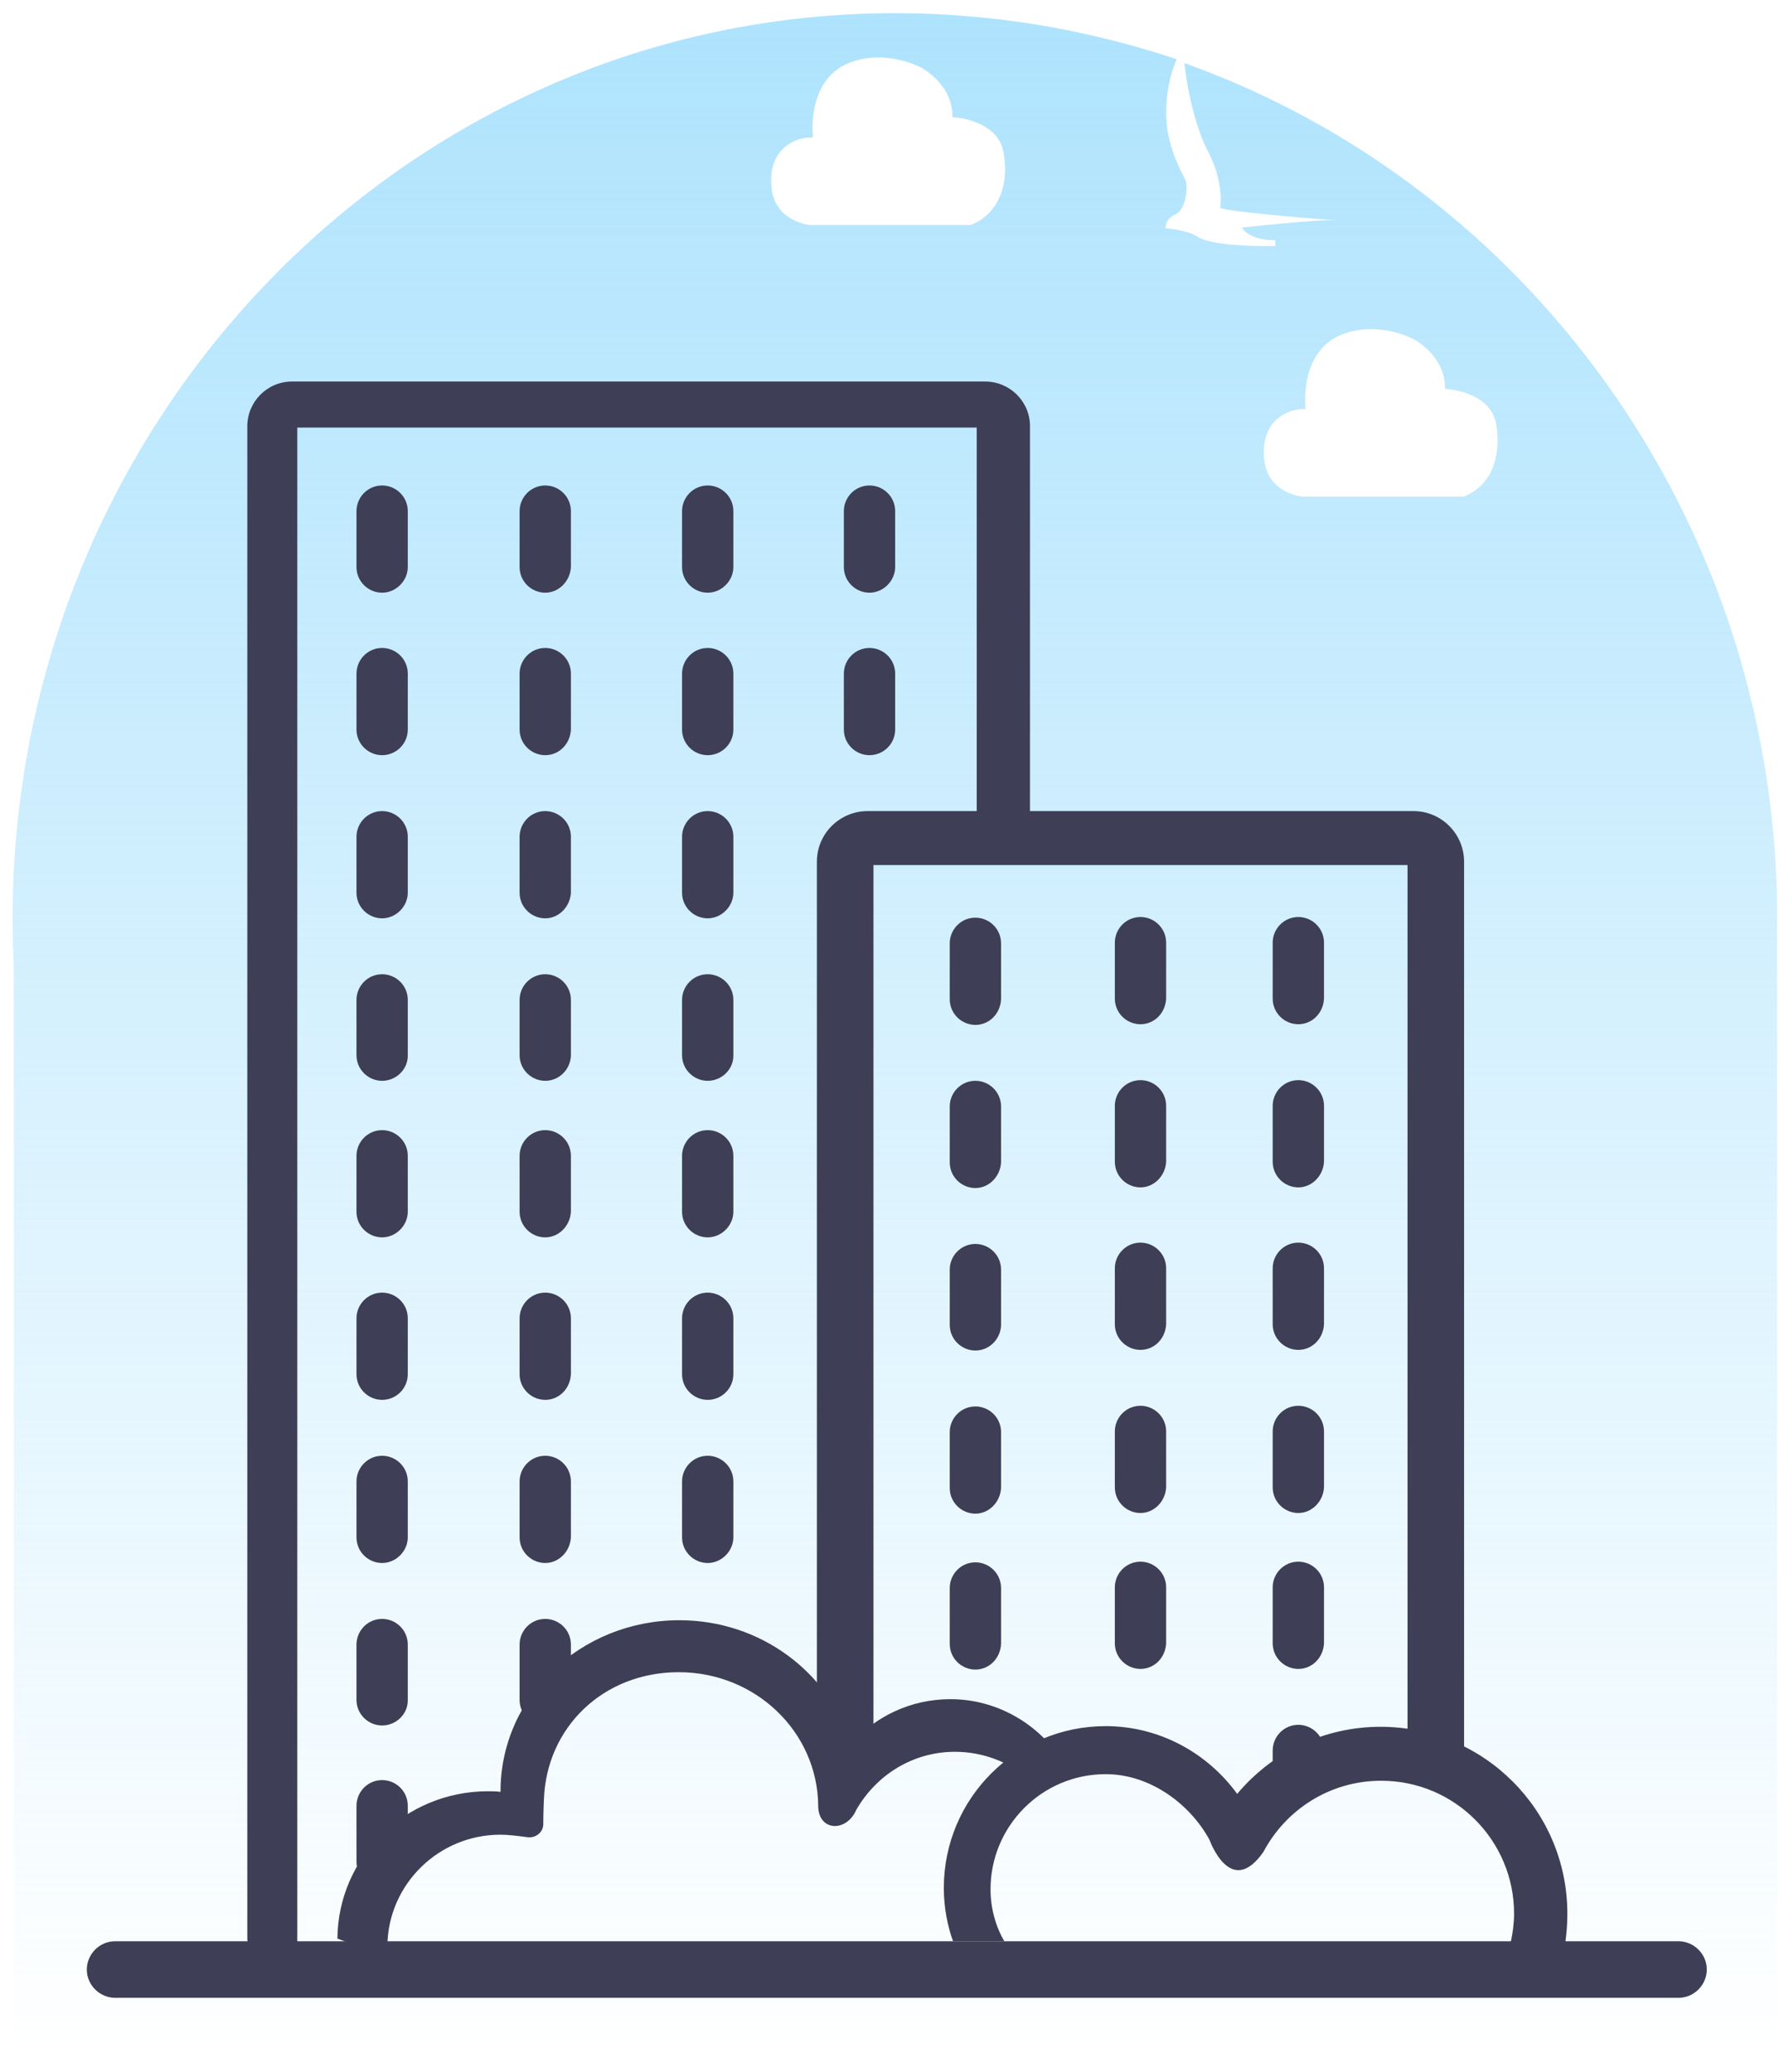 <?xml version="1.0" encoding="iso-8859-1"?>
<!-- Generator: Adobe Illustrator 21.1.0, SVG Export Plug-In . SVG Version: 6.00 Build 0)  -->
<svg version="1.1" id="Layer_1" xmlns="http://www.w3.org/2000/svg" xmlns:xlink="http://www.w3.org/1999/xlink" x="0px" y="0px"
	 viewBox="0 0 272 315" style="enable-background:new 0 0 272 315;" xml:space="preserve">
<g>
	
		<linearGradient id="SVGID_1_" gradientUnits="userSpaceOnUse" x1="136.05" y1="-224" x2="136.05" y2="87" gradientTransform="matrix(1 0 0 1 0 226)">
		<stop  offset="1.006390e-07" style="stop-color:#AEE3FD"/>
		<stop  offset="1" style="stop-color:#AEE3FD;stop-opacity:0"/>
	</linearGradient>
	<path style="fill:url(#SVGID_1_);" d="M270.2,137.6c-0.9-59.3-38.3-109.5-90.1-128v0.1c0.1,1.4,1.1,8.6,3.6,13.4s1.8,8.5,1.8,8.5
		c2,0.8,20.5,2.1,17.7,1.9s-14.4,1.1-14.4,1.1c1.4,2.1,5.1,1.9,5.1,1.9v0.9c-4.9,0.1-10.1-0.3-11.8-1.4s-4.9-1.3-4.9-1.3
		s-0.1-1.4,1.5-2.1c1.6-0.7,2-4.2,1.5-5.3s-3.1-5.4-2.9-10.7c0.1-3.6,1-6.2,1.6-7.6c-13.5-4.5-27.9-7-42.8-7
		C62,2,1.9,63.7,1.9,139.8c0,2.4,0.1,4.9,0.2,7.3V313h268.1V137.6L270.2,137.6z M147.6,34.2h-24.5c0,0-5.4-0.5-5.8-5.8
		c-0.6-6.4,4.5-7.7,6.3-7.5c0,0-1.1-8.6,5.4-11.3c5.7-2.3,11.1,0.7,11.1,0.7s4.8,2.5,4.7,7.5c0,0,7,0.3,7.8,5.5
		C153.5,28.5,151.5,32.7,147.6,34.2z M222.5,75.5H198c0,0-5.4-0.5-5.8-5.8c-0.6-6.4,4.5-7.7,6.3-7.5c0,0-1.1-8.6,5.4-11.3
		c5.7-2.3,11.1,0.7,11.1,0.7s4.8,2.5,4.7,7.5c0,0,7,0.3,7.8,5.5S226.5,74,222.5,75.5z"/>
	<g>
		<g>
			<g>
				<g>
					<path style="fill:#3E3E56;" d="M148.3,155.8L148.3,155.8c-2.1,0-3.9-1.7-3.9-3.9v-8.5c0-2.1,1.7-3.9,3.9-3.9l0,0
						c2.1,0,3.9,1.7,3.9,3.9v8.5C152.1,154.1,150.4,155.8,148.3,155.8z"/>
					<path style="fill:#3E3E56;" d="M148.3,180.6L148.3,180.6c-2.1,0-3.9-1.7-3.9-3.9v-8.5c0-2.1,1.7-3.9,3.9-3.9l0,0
						c2.1,0,3.9,1.7,3.9,3.9v8.5C152.1,178.8,150.4,180.6,148.3,180.6z"/>
					<path style="fill:#3E3E56;" d="M148.3,205.3L148.3,205.3c-2.1,0-3.9-1.7-3.9-3.9V193c0-2.1,1.7-3.9,3.9-3.9l0,0
						c2.1,0,3.9,1.7,3.9,3.9v8.5C152.1,203.6,150.4,205.3,148.3,205.3z"/>
					<path style="fill:#3E3E56;" d="M148.3,230.1L148.3,230.1c-2.1,0-3.9-1.7-3.9-3.9v-8.5c0-2.1,1.7-3.9,3.9-3.9l0,0
						c2.1,0,3.9,1.7,3.9,3.9v8.5C152.1,228.3,150.4,230.1,148.3,230.1z"/>
					<path style="fill:#3E3E56;" d="M148.3,253.8L148.3,253.8c-2.1,0-3.9-1.7-3.9-3.9v-8.5c0-2.1,1.7-3.9,3.9-3.9l0,0
						c2.1,0,3.9,1.7,3.9,3.9v8.5C152.1,252.1,150.4,253.8,148.3,253.8z"/>
				</g>
				<g>
					<path style="fill:#3E3E56;" d="M173.4,155.7L173.4,155.7c-2.1,0-3.9-1.7-3.9-3.9v-8.5c0-2.1,1.7-3.9,3.9-3.9l0,0
						c2.1,0,3.9,1.7,3.9,3.9v8.5C177.2,154,175.5,155.7,173.4,155.7z"/>
					<path style="fill:#3E3E56;" d="M173.4,180.5L173.4,180.5c-2.1,0-3.9-1.7-3.9-3.9v-8.5c0-2.1,1.7-3.9,3.9-3.9l0,0
						c2.1,0,3.9,1.7,3.9,3.9v8.5C177.2,178.7,175.5,180.5,173.4,180.5z"/>
					<path style="fill:#3E3E56;" d="M173.4,205.2L173.4,205.2c-2.1,0-3.9-1.7-3.9-3.9v-8.5c0-2.1,1.7-3.9,3.9-3.9l0,0
						c2.1,0,3.9,1.7,3.9,3.9v8.5C177.2,203.5,175.5,205.2,173.4,205.2z"/>
					<path style="fill:#3E3E56;" d="M173.4,230L173.4,230c-2.1,0-3.9-1.7-3.9-3.9v-8.5c0-2.1,1.7-3.9,3.9-3.9l0,0
						c2.1,0,3.9,1.7,3.9,3.9v8.5C177.2,228.2,175.5,230,173.4,230z"/>
					<path style="fill:#3E3E56;" d="M173.4,253.7L173.4,253.7c-2.1,0-3.9-1.7-3.9-3.9v-8.5c0-2.1,1.7-3.9,3.9-3.9l0,0
						c2.1,0,3.9,1.7,3.9,3.9v8.5C177.2,252,175.5,253.7,173.4,253.7z"/>
				</g>
				<g>
					<path style="fill:#3E3E56;" d="M197.4,155.7L197.4,155.7c-2.1,0-3.9-1.7-3.9-3.9v-8.5c0-2.1,1.7-3.9,3.9-3.9l0,0
						c2.1,0,3.9,1.7,3.9,3.9v8.5C201.2,154,199.5,155.7,197.4,155.7z"/>
					<path style="fill:#3E3E56;" d="M197.4,180.5L197.4,180.5c-2.1,0-3.9-1.7-3.9-3.9v-8.5c0-2.1,1.7-3.9,3.9-3.9l0,0
						c2.1,0,3.9,1.7,3.9,3.9v8.5C201.2,178.7,199.5,180.5,197.4,180.5z"/>
					<path style="fill:#3E3E56;" d="M197.4,205.2L197.4,205.2c-2.1,0-3.9-1.7-3.9-3.9v-8.5c0-2.1,1.7-3.9,3.9-3.9l0,0
						c2.1,0,3.9,1.7,3.9,3.9v8.5C201.2,203.5,199.5,205.2,197.4,205.2z"/>
					<path style="fill:#3E3E56;" d="M197.4,230L197.4,230c-2.1,0-3.9-1.7-3.9-3.9v-8.5c0-2.1,1.7-3.9,3.9-3.9l0,0
						c2.1,0,3.9,1.7,3.9,3.9v8.5C201.2,228.2,199.5,230,197.4,230z"/>
					<path style="fill:#3E3E56;" d="M197.4,253.7L197.4,253.7c-2.1,0-3.9-1.7-3.9-3.9v-8.5c0-2.1,1.7-3.9,3.9-3.9l0,0
						c2.1,0,3.9,1.7,3.9,3.9v8.5C201.2,252,199.5,253.7,197.4,253.7z"/>
					<path style="fill:#3E3E56;" d="M193.5,274.6v-8.5c0-2.1,1.7-3.9,3.9-3.9l0,0c2.1,0,3.9,1.7,3.9,3.9"/>
				</g>
			</g>
			<path style="fill:#3E3E56;" d="M132.8,269.3V131.5H214v137.8h8.6V131c0-4.2-3.4-7.7-7.7-7.7h-83c-4.2,0-7.7,3.4-7.7,7.7v138.3
				H132.8z"/>
		</g>
		<g>
			<g>
				<path style="fill:#3E3E56;" d="M58.1,90.1L58.1,90.1c-2.1,0-3.9-1.7-3.9-3.9v-8.5c0-2.1,1.7-3.9,3.9-3.9l0,0
					c2.1,0,3.9,1.7,3.9,3.9v8.5C62,88.3,60.2,90.1,58.1,90.1z"/>
				<path style="fill:#3E3E56;" d="M58.1,114.8L58.1,114.8c-2.1,0-3.9-1.7-3.9-3.9v-8.5c0-2.1,1.7-3.9,3.9-3.9l0,0
					c2.1,0,3.9,1.7,3.9,3.9v8.5C62,113.1,60.2,114.8,58.1,114.8z"/>
				<path style="fill:#3E3E56;" d="M58.1,139.6L58.1,139.6c-2.1,0-3.9-1.7-3.9-3.9v-8.5c0-2.1,1.7-3.9,3.9-3.9l0,0
					c2.1,0,3.9,1.7,3.9,3.9v8.5C62,137.8,60.2,139.6,58.1,139.6z"/>
				<path style="fill:#3E3E56;" d="M58.1,164.3L58.1,164.3c-2.1,0-3.9-1.7-3.9-3.9V152c0-2.1,1.7-3.9,3.9-3.9l0,0
					c2.1,0,3.9,1.7,3.9,3.9v8.5C62,162.6,60.2,164.3,58.1,164.3z"/>
				<path style="fill:#3E3E56;" d="M58.1,188.1L58.1,188.1c-2.1,0-3.9-1.7-3.9-3.9v-8.5c0-2.1,1.7-3.9,3.9-3.9l0,0
					c2.1,0,3.9,1.7,3.9,3.9v8.5C62,186.3,60.2,188.1,58.1,188.1z"/>
				<path style="fill:#3E3E56;" d="M58.1,212.8L58.1,212.8c-2.1,0-3.9-1.7-3.9-3.9v-8.5c0-2.1,1.7-3.9,3.9-3.9l0,0
					c2.1,0,3.9,1.7,3.9,3.9v8.5C62,211.1,60.2,212.8,58.1,212.8z"/>
				<path style="fill:#3E3E56;" d="M58.1,237.6L58.1,237.6c-2.1,0-3.9-1.7-3.9-3.9v-8.5c0-2.1,1.7-3.9,3.9-3.9l0,0
					c2.1,0,3.9,1.7,3.9,3.9v8.5C62,235.8,60.2,237.6,58.1,237.6z"/>
				<path style="fill:#3E3E56;" d="M58.1,262.3L58.1,262.3c-2.1,0-3.9-1.7-3.9-3.9V250c0-2.1,1.7-3.9,3.9-3.9l0,0
					c2.1,0,3.9,1.7,3.9,3.9v8.5C62,260.6,60.2,262.3,58.1,262.3z"/>
				<path style="fill:#3E3E56;" d="M58.1,286.9L58.1,286.9c-2.1,0-3.9-1.7-3.9-3.9v-8.5c0-2.1,1.7-3.9,3.9-3.9l0,0
					c2.1,0,3.9,1.7,3.9,3.9v8.5C62,285.2,60.2,286.9,58.1,286.9z"/>
			</g>
			<g>
				<path style="fill:#3E3E56;" d="M82.9,90.1L82.9,90.1c-2.1,0-3.9-1.7-3.9-3.9v-8.5c0-2.1,1.7-3.9,3.9-3.9l0,0
					c2.1,0,3.9,1.7,3.9,3.9v8.5C86.7,88.3,85,90.1,82.9,90.1z"/>
				<path style="fill:#3E3E56;" d="M82.9,114.8L82.9,114.8c-2.1,0-3.9-1.7-3.9-3.9v-8.5c0-2.1,1.7-3.9,3.9-3.9l0,0
					c2.1,0,3.9,1.7,3.9,3.9v8.5C86.7,113.1,85,114.8,82.9,114.8z"/>
				<path style="fill:#3E3E56;" d="M82.9,139.6L82.9,139.6c-2.1,0-3.9-1.7-3.9-3.9v-8.5c0-2.1,1.7-3.9,3.9-3.9l0,0
					c2.1,0,3.9,1.7,3.9,3.9v8.5C86.7,137.8,85,139.6,82.9,139.6z"/>
				<path style="fill:#3E3E56;" d="M82.9,164.3L82.9,164.3c-2.1,0-3.9-1.7-3.9-3.9V152c0-2.1,1.7-3.9,3.9-3.9l0,0
					c2.1,0,3.9,1.7,3.9,3.9v8.5C86.7,162.6,85,164.3,82.9,164.3z"/>
				<path style="fill:#3E3E56;" d="M82.9,188.1L82.9,188.1c-2.1,0-3.9-1.7-3.9-3.9v-8.5c0-2.1,1.7-3.9,3.9-3.9l0,0
					c2.1,0,3.9,1.7,3.9,3.9v8.5C86.7,186.3,85,188.1,82.9,188.1z"/>
				<path style="fill:#3E3E56;" d="M82.9,212.8L82.9,212.8c-2.1,0-3.9-1.7-3.9-3.9v-8.5c0-2.1,1.7-3.9,3.9-3.9l0,0
					c2.1,0,3.9,1.7,3.9,3.9v8.5C86.7,211.1,85,212.8,82.9,212.8z"/>
				<path style="fill:#3E3E56;" d="M82.9,237.6L82.9,237.6c-2.1,0-3.9-1.7-3.9-3.9v-8.5c0-2.1,1.7-3.9,3.9-3.9l0,0
					c2.1,0,3.9,1.7,3.9,3.9v8.5C86.7,235.8,85,237.6,82.9,237.6z"/>
				<path style="fill:#3E3E56;" d="M82.9,262.3L82.9,262.3c-2.1,0-3.9-1.7-3.9-3.9V250c0-2.1,1.7-3.9,3.9-3.9l0,0
					c2.1,0,3.9,1.7,3.9,3.9v8.5C86.7,260.6,85,262.3,82.9,262.3z"/>
			</g>
			<g>
				<path style="fill:#3E3E56;" d="M107.6,90.1L107.6,90.1c-2.1,0-3.9-1.7-3.9-3.9v-8.5c0-2.1,1.7-3.9,3.9-3.9l0,0
					c2.1,0,3.9,1.7,3.9,3.9v8.5C111.5,88.3,109.7,90.1,107.6,90.1z"/>
				<path style="fill:#3E3E56;" d="M107.6,114.8L107.6,114.8c-2.1,0-3.9-1.7-3.9-3.9v-8.5c0-2.1,1.7-3.9,3.9-3.9l0,0
					c2.1,0,3.9,1.7,3.9,3.9v8.5C111.5,113.1,109.7,114.8,107.6,114.8z"/>
				<path style="fill:#3E3E56;" d="M107.6,139.6L107.6,139.6c-2.1,0-3.9-1.7-3.9-3.9v-8.5c0-2.1,1.7-3.9,3.9-3.9l0,0
					c2.1,0,3.9,1.7,3.9,3.9v8.5C111.5,137.8,109.7,139.6,107.6,139.6z"/>
				<path style="fill:#3E3E56;" d="M107.6,164.3L107.6,164.3c-2.1,0-3.9-1.7-3.9-3.9V152c0-2.1,1.7-3.9,3.9-3.9l0,0
					c2.1,0,3.9,1.7,3.9,3.9v8.5C111.5,162.6,109.7,164.3,107.6,164.3z"/>
				<path style="fill:#3E3E56;" d="M107.6,188.1L107.6,188.1c-2.1,0-3.9-1.7-3.9-3.9v-8.5c0-2.1,1.7-3.9,3.9-3.9l0,0
					c2.1,0,3.9,1.7,3.9,3.9v8.5C111.5,186.3,109.7,188.1,107.6,188.1z"/>
				<path style="fill:#3E3E56;" d="M107.6,212.8L107.6,212.8c-2.1,0-3.9-1.7-3.9-3.9v-8.5c0-2.1,1.7-3.9,3.9-3.9l0,0
					c2.1,0,3.9,1.7,3.9,3.9v8.5C111.5,211.1,109.7,212.8,107.6,212.8z"/>
				<path style="fill:#3E3E56;" d="M107.6,237.6L107.6,237.6c-2.1,0-3.9-1.7-3.9-3.9v-8.5c0-2.1,1.7-3.9,3.9-3.9l0,0
					c2.1,0,3.9,1.7,3.9,3.9v8.5C111.5,235.8,109.7,237.6,107.6,237.6z"/>
			</g>
			<g>
				<path style="fill:#3E3E56;" d="M132.2,90.1L132.2,90.1c-2.1,0-3.9-1.7-3.9-3.9v-8.5c0-2.1,1.7-3.9,3.9-3.9l0,0
					c2.1,0,3.9,1.7,3.9,3.9v8.5C136.1,88.3,134.3,90.1,132.2,90.1z"/>
				<path style="fill:#3E3E56;" d="M132.2,114.8L132.2,114.8c-2.1,0-3.9-1.7-3.9-3.9v-8.5c0-2.1,1.7-3.9,3.9-3.9l0,0
					c2.1,0,3.9,1.7,3.9,3.9v8.5C136.1,113.1,134.3,114.8,132.2,114.8z"/>
			</g>
			<path style="fill:#3E3E56;" d="M146.2,298.1h-101V65h103.3v61.7h8.1V64.8c0-3.8-3.1-6.8-6.8-6.8H44.4c-3.8,0-6.8,3.1-6.8,6.8
				v229.7c0,3.8,3.1,6.8,6.8,6.8h101.8L146.2,298.1L146.2,298.1z"/>
		</g>
		<g>
			<path style="fill:#3E3E56;" d="M238.3,295.1h16.9c2.3,0,4.3,1.9,4.3,4.3l0,0c0,2.3-1.9,4.3-4.3,4.3H17.5c-2.3,0-4.3-1.9-4.3-4.3
				l0,0c0-2.3,1.9-4.3,4.3-4.3H238.3"/>
			<path style="fill:#3E3E56;" d="M144.5,258.3c-6,0-11.4,2.6-15.1,6.8c-3.3-10.8-13.7-18.8-26.1-18.8c-15,0-27.2,11.6-27.2,26v0.1
				c-0.6-0.1-1.3-0.1-1.9-0.1c-12.6,0-22.8,10-22.9,22.4c2.8,1,6,2.5,6.9,1.6c0.2-0.2,0.5-0.5,0.7-0.7c0.2-9.2,7.8-16.7,17.2-16.7
				c1.1,0,2.8,0.2,4.2,0.4c1.2,0.1,2.3-0.8,2.3-2c0-1.7,0.1-3.8,0.1-3.8c0.4-10.9,9-19.3,20.5-19.3c11.7,0,21.1,9.1,21.2,20.3
				c0,3.9,4.3,4.1,5.8,0.6c3-5.2,8.5-8.8,15-8.8c4.3,0,8.3,1.6,11.3,4.2c1.2-1.5,3.1-2.1,5.4-2.2
				C158.4,262.4,151.9,258.3,144.5,258.3z"/>
			<path style="fill:#3E3E56;" d="M150.6,287.2c0-9.6,7.8-17.5,17.5-17.5c7,0,13,4.8,15.8,10c0,0,3.2,9,8.2,1.8
				c3.4-6.4,10.1-10.8,17.9-10.8c11.2,0,20.2,9.1,20.2,20.2c0,1.5-0.2,2.9-0.5,4.3c2.8,0,5.5,0,8.3,0c0.2-1.4,0.3-2.8,0.3-4.3
				c0-15.7-12.7-28.4-28.4-28.4c-8.8,0-16.6,4-21.8,10.2c-4.5-6.2-11.8-10.3-20-10.3c-13.6,0-24.6,11-24.6,24.6
				c0,2.8,0.5,5.6,1.4,8.1c2.6,0,5.2,0,7.8,0C151.4,292.9,150.6,290.1,150.6,287.2z"/>
		</g>
	</g>
</g>
</svg>
